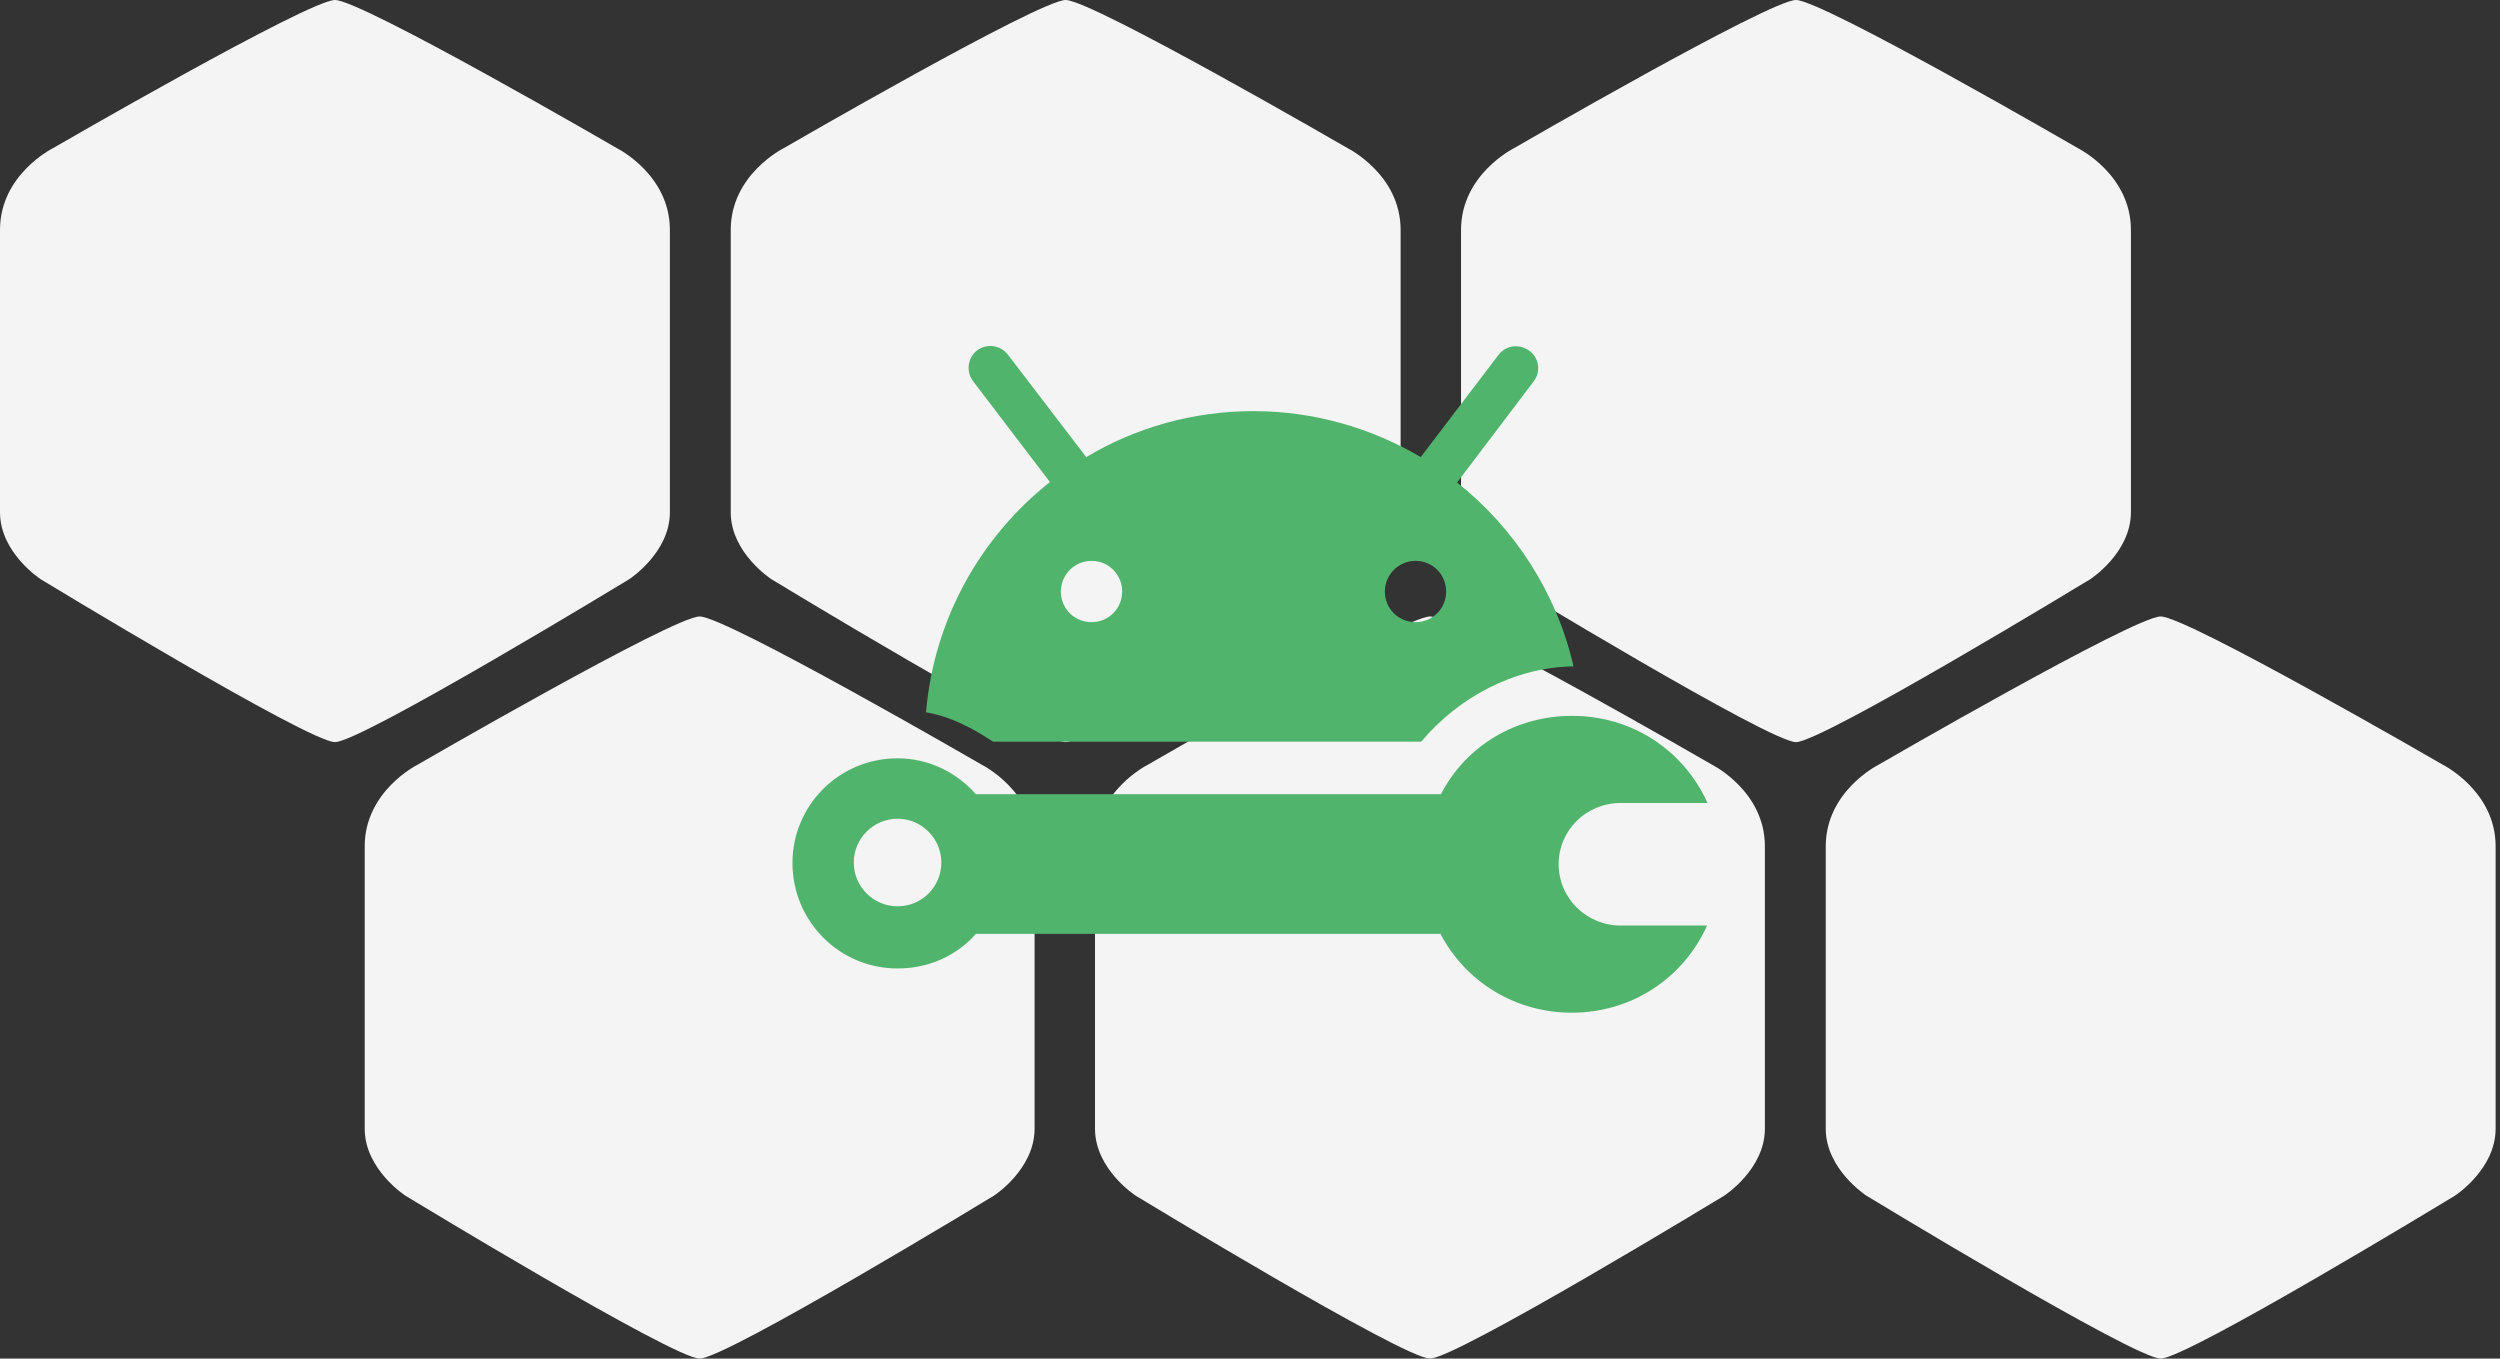 <?xml version="1.0" encoding="utf-8"?>
<!-- Generator: Adobe Illustrator 17.1.0, SVG Export Plug-In . SVG Version: 6.00 Build 0)  -->
<!DOCTYPE svg PUBLIC "-//W3C//DTD SVG 1.1 Tiny//EN" "http://www.w3.org/Graphics/SVG/1.1/DTD/svg11-tiny.dtd">
<svg version="1.1" baseProfile="tiny" id="Layer_1" xmlns="http://www.w3.org/2000/svg" xmlns:xlink="http://www.w3.org/1999/xlink"
	 x="0px" y="0px" viewBox="0 0 571 310.3" xml:space="preserve">
<rect x="0" y="0" width="571" height="310.3" fill="#333333" stroke="none"/>
<g>
	<path fill="#F4F4F4" d="M76.5,0C70.5,0,12,33.9,12,33.9s-12,6-12,18.6c0,15.3,0,49.2,0,64.5c0,9.3,9.3,15.3,9.3,15.3
		s61.2,37.2,67.2,37.2c6,0,67.2-37.2,67.2-37.2s9.3-6,9.3-15.3c0-15.3,0-49.2,0-64.5c0-12.6-12-18.6-12-18.6S82.6,0,76.5,0L76.5,0z"
		/>
</g>
<g>
	<path fill="#F4F4F4" d="M159.8,140.8c-6,0-64.5,33.9-64.5,33.9s-12,6-12,18.6c0,15.3,0,49.2,0,64.5c0,9.3,9.3,15.3,9.3,15.3
		s61.2,37.2,67.2,37.2c6,0,67.2-37.2,67.2-37.2s9.3-6,9.3-15.3c0-15.3,0-49.2,0-64.5c0-12.6-12-18.6-12-18.6
		S165.8,140.8,159.8,140.8L159.8,140.8z"/>
</g>
<g>
	<path fill="#F4F4F4" d="M243.4,0c-6,0-64.5,33.9-64.5,33.9s-12,6-12,18.6c0,15.3,0,49.2,0,64.5c0,9.3,9.3,15.3,9.3,15.3
		s61.2,37.2,67.2,37.2c6,0,67.2-37.2,67.2-37.2s9.3-6,9.3-15.3c0-15.3,0-49.2,0-64.5c0-12.6-12-18.6-12-18.6S249.4,0,243.4,0
		L243.4,0z"/>
</g>
<g>
	<path fill="#F4F4F4" d="M326.6,140.8c-6,0-64.5,33.9-64.5,33.9s-12,6-12,18.6c0,15.3,0,49.2,0,64.5c0,9.3,9.3,15.3,9.3,15.3
		s61.2,37.2,67.2,37.2c6,0,67.2-37.2,67.2-37.2s9.3-6,9.3-15.3c0-15.3,0-49.2,0-64.5c0-12.6-12-18.6-12-18.6
		S332.6,140.8,326.6,140.8L326.6,140.8z"/>
</g>
<g>
	<path fill="#F4F4F4" d="M410.2,0c-6,0-64.5,33.9-64.5,33.9s-12,6-12,18.6c0,15.3,0,49.2,0,64.5c0,9.3,9.3,15.3,9.3,15.3
		s61.2,37.2,67.2,37.2c6,0,67.2-37.2,67.2-37.2s9.3-6,9.3-15.3c0-15.3,0-49.2,0-64.5c0-12.6-12-18.6-12-18.6S416.2,0,410.2,0
		L410.2,0z"/>
</g>
<g>
	<path fill="#F4F4F4" d="M493.5,140.8c-6,0-64.5,33.9-64.5,33.9s-12,6-12,18.6c0,15.3,0,49.2,0,64.5c0,9.3,9.3,15.3,9.3,15.3
		s61.2,37.2,67.2,37.2c6,0,67.2-37.2,67.2-37.2s9.3-6,9.3-15.3c0-15.3,0-49.2,0-64.5c0-12.6-12-18.6-12-18.6
		S499.5,140.8,493.5,140.8L493.5,140.8z"/>
</g>
<g>
	<g>
		<path fill="#51B46D" d="M239.8,110.1c-15.8,12.5-26.5,31.3-28.3,52.6c5.6,0.9,10.8,3.7,15.3,6.7h97.8c8.4-10,21.1-17,34.8-17.2
			c-3.9-16.9-13.5-31.6-26.6-42l17.5-23.1c1.7-2.2,1.2-5.4-1-7s-5.3-1.3-7,0.9l-17.8,23.4c-11.2-6.6-24.3-10.5-38.2-10.5
			s-27,3.8-38.2,10.5L230.2,81c-1.7-2.2-4.8-2.6-7-1c-2.2,1.7-2.6,4.8-1,7L239.8,110.1z M323.3,128.1c3.9,0,7,3.1,7,7
			c0,3.9-3.1,7-7,7s-7-3.1-7-7C316.3,131.2,319.5,128.1,323.3,128.1z M249.3,128.1c3.9,0,7,3.1,7,7c0,3.9-3.1,7-7,7s-7-3.1-7-7
			C242.3,131.2,245.5,128.1,249.3,128.1z"/>
	</g>
	<path fill="#51B46D" d="M359,231.3c13.7,0,25.5-7.9,30.9-19.9c-13,0-19.3,0-19.7,0c-7.8,0-14.2-6.2-14.2-14s6.3-14,14.2-14H390
		c-5.4-12-17.2-19.9-30.9-19.9c-13,0-24.3,6.9-30,17.9H222.9c-4.4-5-10.8-8.2-17.9-8.2c-13.3,0-24,10.7-24,23.9
		c0,13.3,10.7,24.1,24,24.1c7.1,0,13.5-2.9,17.9-7.9H329C334.8,224.3,346.1,231.3,359,231.3z M205,207c-5.5,0-10-4.5-10-10
		c0-5.5,4.5-10,10-10c5.5,0,10,4.5,10,10C215,202.5,210.6,207,205,207z"/>
</g>
</svg>

